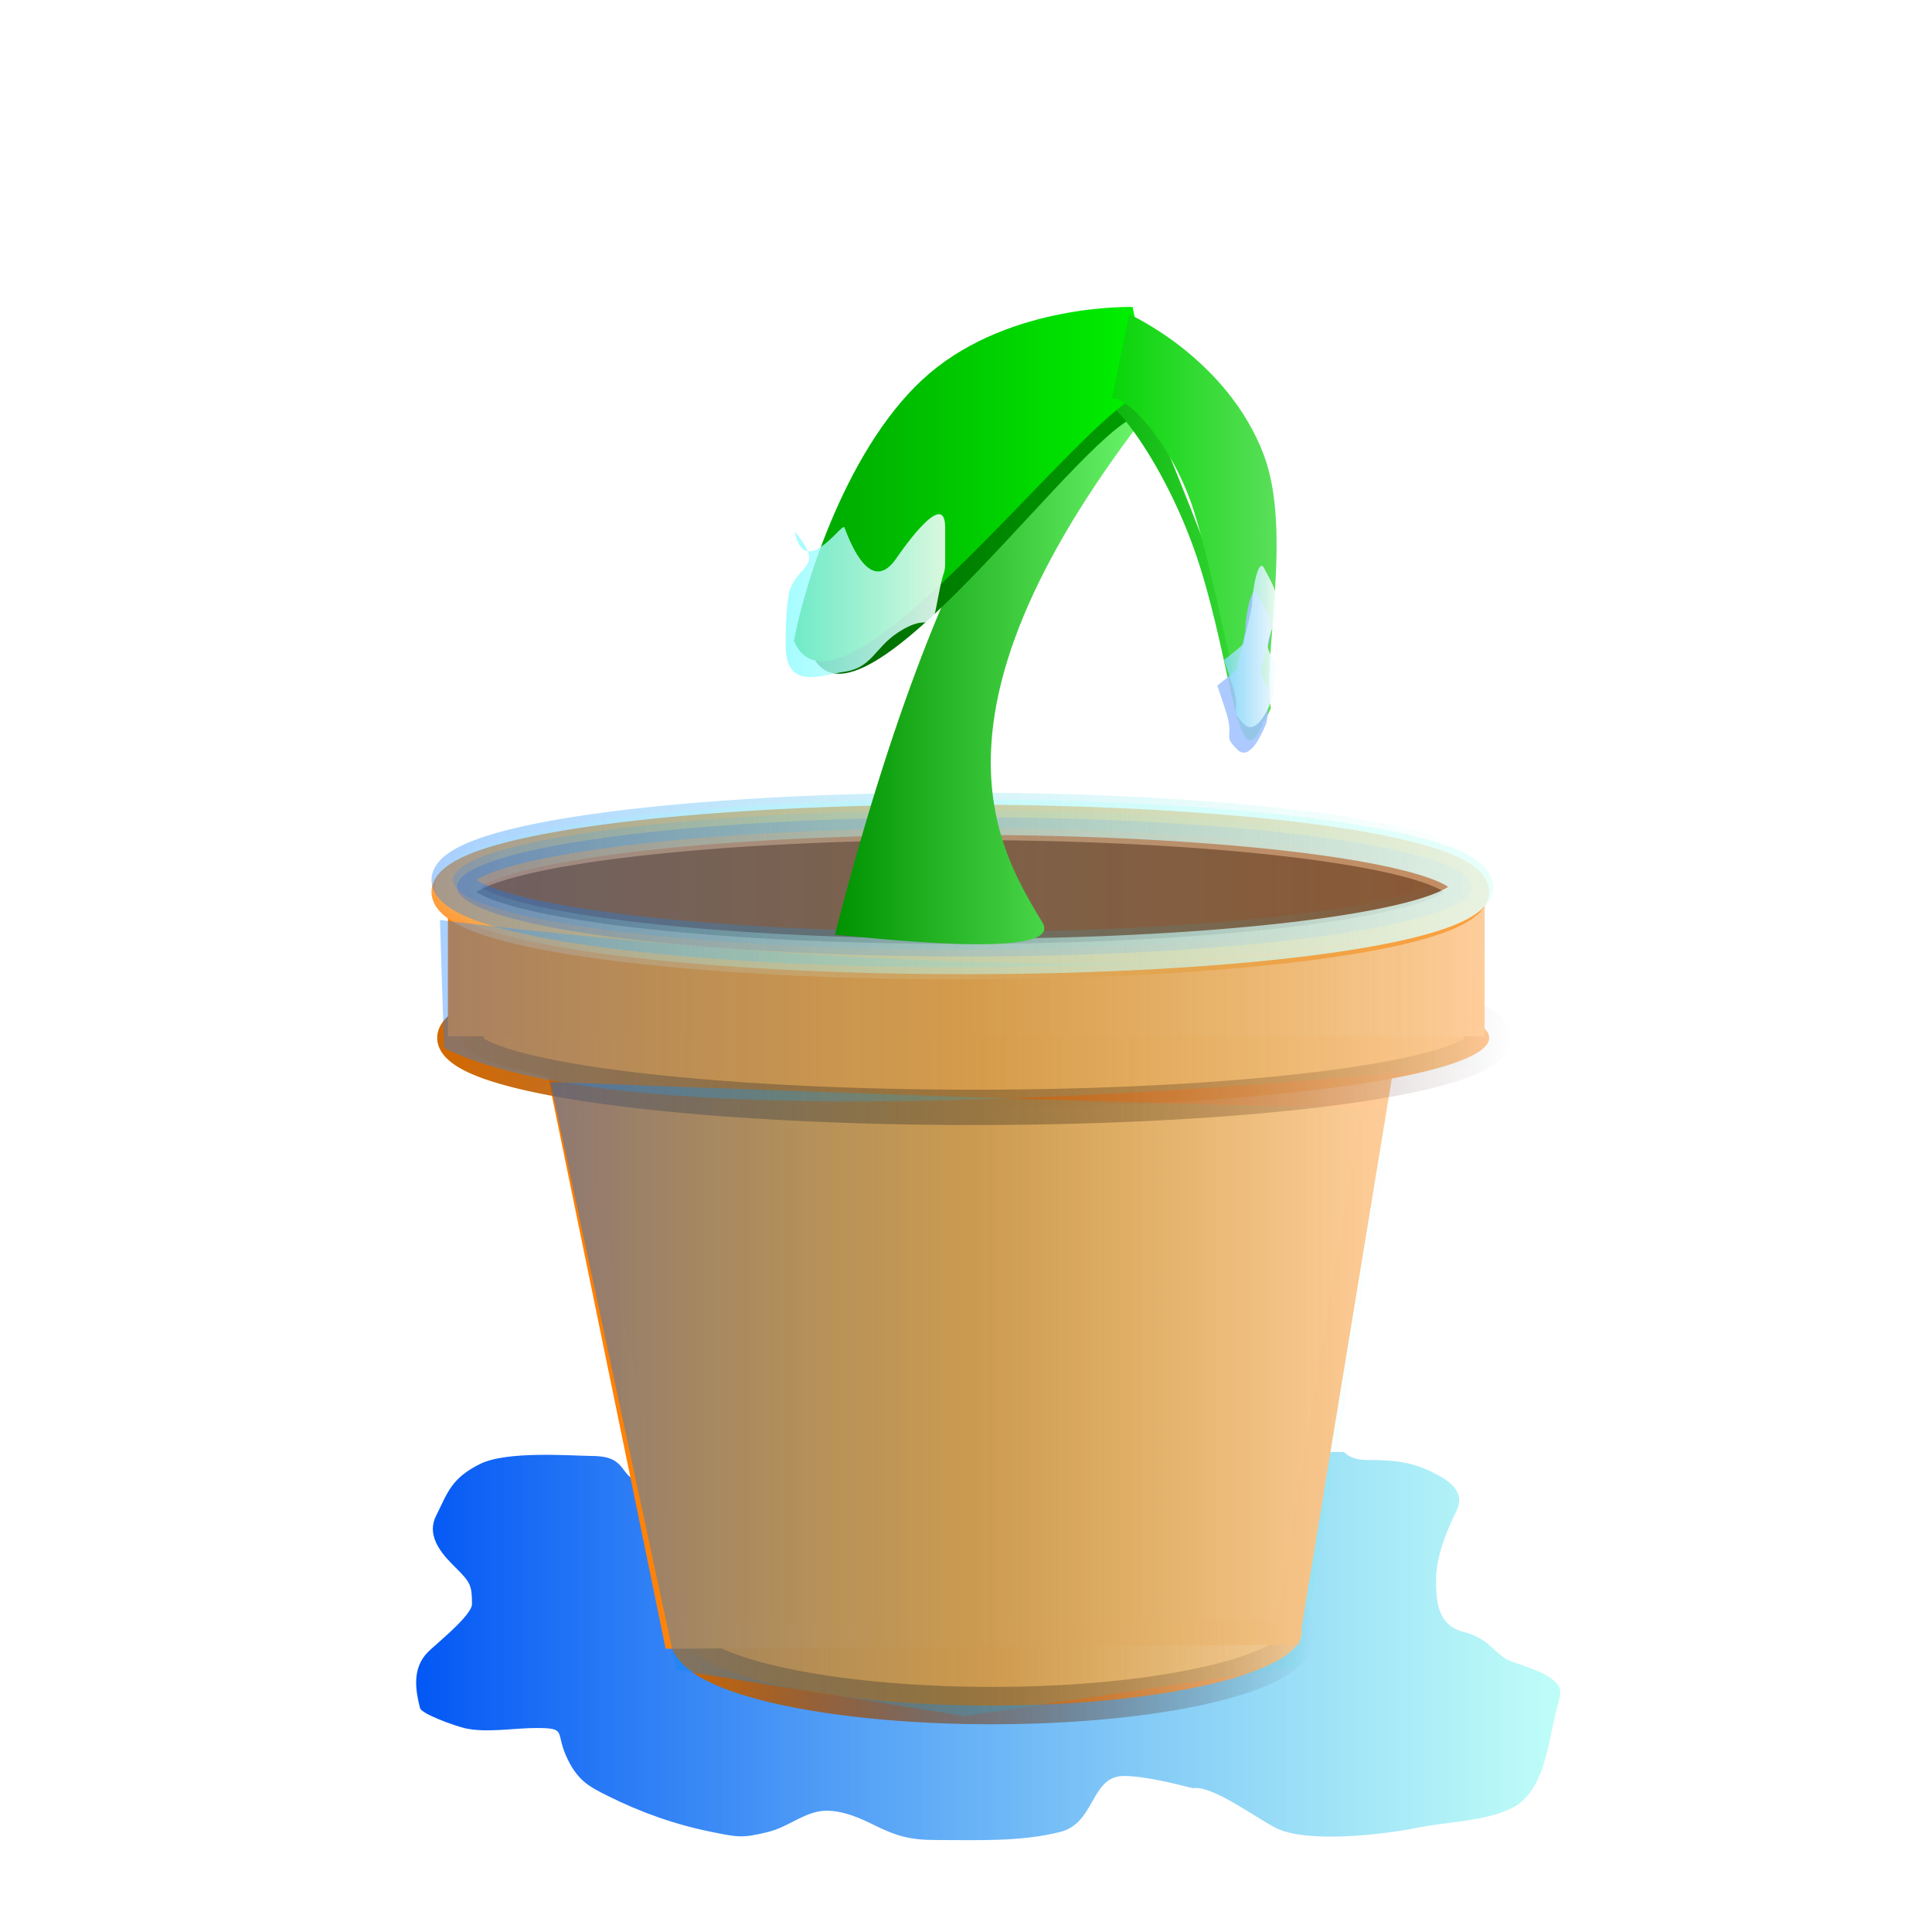 <?xml version="1.0" encoding="UTF-8" standalone="no"?>
<!-- Created with Inkscape (http://www.inkscape.org/) -->
<svg
   xmlns:dc="http://purl.org/dc/elements/1.1/"
   xmlns:cc="http://creativecommons.org/ns#"
   xmlns:rdf="http://www.w3.org/1999/02/22-rdf-syntax-ns#"
   xmlns:svg="http://www.w3.org/2000/svg"
   xmlns="http://www.w3.org/2000/svg"
   xmlns:xlink="http://www.w3.org/1999/xlink"
   xmlns:sodipodi="http://sodipodi.sourceforge.net/DTD/sodipodi-0.dtd"
   xmlns:inkscape="http://www.inkscape.org/namespaces/inkscape"
   width="76"
   height="76"
   id="svg2"
   sodipodi:version="0.32"
   inkscape:version="0.46"
   version="1.0"
   sodipodi:docname="cold-plant.svg"
   inkscape:output_extension="org.inkscape.output.svg.inkscape"
   inkscape:export-filename="/home/sarah/git/garden/images/cold-plant.png"
   inkscape:export-xdpi="85.263161"
   inkscape:export-ydpi="85.263161">
  <defs
     id="defs4">
    <linearGradient
       id="linearGradient4084">
      <stop
         id="stop4086"
         offset="0"
         style="stop-color:#00797c;stop-opacity:0.941;" />
      <stop
         style="stop-color:#18cabb;stop-opacity:0.878;"
         offset="1"
         id="stop4088" />
    </linearGradient>
    <linearGradient
       id="linearGradient3994">
      <stop
         style="stop-color:#00797c;stop-opacity:0.941;"
         offset="0"
         id="stop3996" />
      <stop
         id="stop3998"
         offset="1"
         style="stop-color:#adf5ef;stop-opacity:0.878;" />
    </linearGradient>
    <linearGradient
       id="linearGradient3775">
      <stop
         id="stop3777"
         offset="0"
         style="stop-color:#87ddff;stop-opacity:0.776;" />
      <stop
         style="stop-color:#ffffff;stop-opacity:0.878;"
         offset="1"
         id="stop3779" />
    </linearGradient>
    <linearGradient
       id="linearGradient3759">
      <stop
         style="stop-color:#87fcff;stop-opacity:0.774;"
         offset="0"
         id="stop3761" />
      <stop
         id="stop3763"
         offset="1"
         style="stop-color:#f7fffd;stop-opacity:0.878;" />
    </linearGradient>
    <linearGradient
       id="linearGradient3730">
      <stop
         id="stop3732"
         offset="0"
         style="stop-color:#87fcff;stop-opacity:0.043;" />
      <stop
         style="stop-color:#e5fff9;stop-opacity:0.878;"
         offset="1"
         id="stop3734" />
    </linearGradient>
    <linearGradient
       id="linearGradient3716">
      <stop
         id="stop3718"
         offset="0"
         style="stop-color:#1c83ff;stop-opacity:0.383;" />
      <stop
         style="stop-color:#27ffcd;stop-opacity:0;"
         offset="1"
         id="stop3720" />
    </linearGradient>
    <linearGradient
       id="linearGradient3662">
      <stop
         style="stop-color:#1c83ff;stop-opacity:0.243;"
         offset="0"
         id="stop3664" />
      <stop
         id="stop3666"
         offset="1"
         style="stop-color:#27ffcd;stop-opacity:0;" />
    </linearGradient>
    <linearGradient
       id="linearGradient3656">
      <stop
         style="stop-color:#0055f5;stop-opacity:1;"
         offset="0"
         id="stop3658" />
      <stop
         style="stop-color:#00e7c9;stop-opacity:0.2;"
         offset="1"
         id="stop3660" />
    </linearGradient>
    <linearGradient
       id="linearGradient3634">
      <stop
         id="stop3636"
         offset="0"
         style="stop-color:#0073ff;stop-opacity:0.435;" />
      <stop
         style="stop-color:#27ffcd;stop-opacity:0;"
         offset="1"
         id="stop3638" />
    </linearGradient>
    <linearGradient
       id="linearGradient3613">
      <stop
         id="stop3615"
         offset="0"
         style="stop-color:#0055f5;stop-opacity:1;" />
      <stop
         id="stop3617"
         offset="1"
         style="stop-color:#abfff5;stop-opacity:0.748;" />
    </linearGradient>
    <linearGradient
       id="linearGradient3527">
      <stop
         id="stop3529"
         offset="0"
         style="stop-color:#5bff5b;stop-opacity:1;" />
      <stop
         style="stop-color:#36d936;stop-opacity:1;"
         offset="0.5"
         id="stop3531" />
      <stop
         style="stop-color:#00a900;stop-opacity:1;"
         offset="1"
         id="stop3533" />
    </linearGradient>
    <linearGradient
       id="linearGradient3469">
      <stop
         style="stop-color:#006600;stop-opacity:1;"
         offset="0"
         id="stop3471" />
      <stop
         style="stop-color:#009b00;stop-opacity:1;"
         offset="1"
         id="stop3473" />
    </linearGradient>
    <linearGradient
       id="linearGradient3457">
      <stop
         id="stop3459"
         offset="0"
         style="stop-color:#00ad00;stop-opacity:1;" />
      <stop
         id="stop3461"
         offset="1"
         style="stop-color:#00f000;stop-opacity:1;" />
    </linearGradient>
    <linearGradient
       id="linearGradient3441">
      <stop
         style="stop-color:#b4ffb4;stop-opacity:1;"
         offset="0"
         id="stop3447" />
      <stop
         id="stop3463"
         offset="0.5"
         style="stop-color:#54de54;stop-opacity:1;" />
      <stop
         id="stop3445"
         offset="1"
         style="stop-color:#00d500;stop-opacity:1;" />
    </linearGradient>
    <linearGradient
       id="linearGradient3373">
      <stop
         id="stop3375"
         offset="0"
         style="stop-color:#d26800;stop-opacity:1;" />
      <stop
         id="stop3377"
         offset="1"
         style="stop-color:#8a0000;stop-opacity:0.165;" />
    </linearGradient>
    <linearGradient
       id="linearGradient3305">
      <stop
         id="stop3307"
         offset="0"
         style="stop-color:#ff7e00;stop-opacity:1;" />
      <stop
         style="stop-color:#ff9227;stop-opacity:1;"
         offset="0.5"
         id="stop3309" />
      <stop
         id="stop3311"
         offset="1"
         style="stop-color:#ffba75;stop-opacity:1;" />
    </linearGradient>
    <linearGradient
       id="linearGradient3263">
      <stop
         style="stop-color:#ff7e00;stop-opacity:1;"
         offset="0"
         id="stop3265" />
      <stop
         id="stop3271"
         offset="0.5"
         style="stop-color:#ff9227;stop-opacity:1;" />
      <stop
         style="stop-color:#ffcd9b;stop-opacity:1;"
         offset="1"
         id="stop3267" />
    </linearGradient>
    <linearGradient
       id="linearGradient3255">
      <stop
         style="stop-color:#d26800;stop-opacity:1;"
         offset="0"
         id="stop3257" />
      <stop
         style="stop-color:#230000;stop-opacity:0;"
         offset="1"
         id="stop3259" />
    </linearGradient>
    <linearGradient
       id="linearGradient3247">
      <stop
         style="stop-color:#ff7e00;stop-opacity:1;"
         offset="0"
         id="stop3249" />
      <stop
         style="stop-color:#ff7e00;stop-opacity:1;"
         offset="1"
         id="stop3251" />
    </linearGradient>
    <linearGradient
       id="linearGradient3239">
      <stop
         style="stop-color:#009200;stop-opacity:1;"
         offset="0"
         id="stop3241" />
      <stop
         style="stop-color:#75ff75;stop-opacity:1;"
         offset="1"
         id="stop3243" />
    </linearGradient>
    <inkscape:perspective
       sodipodi:type="inkscape:persp3d"
       inkscape:vp_x="0 : 526.18109 : 1"
       inkscape:vp_y="6.1230318e-14 : 1000 : 0"
       inkscape:vp_z="744.09448 : 526.18109 : 1"
       inkscape:persp3d-origin="372.04724 : 350.78739 : 1"
       id="perspective10" />
    <filter
       inkscape:collect="always"
       id="filter3397"
       x="-0.056"
       width="1.112"
       y="-0.28"
       height="1.56">
      <feGaussianBlur
         inkscape:collect="always"
         stdDeviation="0.576"
         id="feGaussianBlur3399" />
    </filter>
    <filter
       inkscape:collect="always"
       id="filter3493"
       x="-0.035"
       width="1.071"
       y="-0.173"
       height="1.345">
      <feGaussianBlur
         inkscape:collect="always"
         stdDeviation="0.362"
         id="feGaussianBlur3495" />
    </filter>
    <linearGradient
       inkscape:collect="always"
       xlink:href="#linearGradient3263"
       id="linearGradient3253"
       x1="22.788"
       y1="59.872"
       x2="47.39"
       y2="59.872"
       gradientUnits="userSpaceOnUse" />
    <linearGradient
       inkscape:collect="always"
       xlink:href="#linearGradient3255"
       id="linearGradient3261"
       x1="22.788"
       y1="59.872"
       x2="47.39"
       y2="59.872"
       gradientUnits="userSpaceOnUse" />
    <linearGradient
       inkscape:collect="always"
       xlink:href="#linearGradient3263"
       id="linearGradient3269"
       x1="21.4"
       y1="53.263"
       x2="53.656"
       y2="53.263"
       gradientUnits="userSpaceOnUse"
       gradientTransform="translate(0.629,0)" />
    <linearGradient
       inkscape:collect="always"
       xlink:href="#linearGradient3255"
       id="linearGradient3287"
       x1="22.788"
       y1="59.872"
       x2="47.39"
       y2="59.872"
       gradientUnits="userSpaceOnUse" />
    <linearGradient
       inkscape:collect="always"
       xlink:href="#linearGradient3263"
       id="linearGradient3295"
       x1="22.788"
       y1="59.872"
       x2="47.39"
       y2="59.872"
       gradientUnits="userSpaceOnUse" />
    <linearGradient
       inkscape:collect="always"
       xlink:href="#linearGradient3263"
       id="linearGradient3303"
       x1="17.615"
       y1="37.528"
       x2="57.912"
       y2="37.528"
       gradientUnits="userSpaceOnUse" />
    <filter
       inkscape:collect="always"
       id="filter3403"
       x="-0.022"
       width="1.043"
       y="-0.166"
       height="1.333">
      <feGaussianBlur
         inkscape:collect="always"
         stdDeviation="0.361"
         id="feGaussianBlur3405" />
    </filter>
    <filter
       inkscape:collect="always"
       id="filter3415">
      <feGaussianBlur
         inkscape:collect="always"
         stdDeviation="0.408"
         id="feGaussianBlur3417" />
    </filter>
    <linearGradient
       inkscape:collect="always"
       xlink:href="#linearGradient3263"
       id="linearGradient3425"
       x1="21.529"
       y1="53.263"
       x2="54.786"
       y2="53.263"
       gradientUnits="userSpaceOnUse" />
    <filter
       inkscape:collect="always"
       id="filter3503"
       x="-0.078"
       width="1.156"
       y="-0.125"
       height="1.25">
      <feGaussianBlur
         inkscape:collect="always"
         stdDeviation="0.373"
         id="feGaussianBlur3505" />
    </filter>
    <linearGradient
       inkscape:collect="always"
       xlink:href="#linearGradient3527"
       id="linearGradient3509"
       gradientUnits="userSpaceOnUse"
       gradientTransform="matrix(-1.167,0,0,1.07,92.522,-1.239)"
       x1="32.543"
       y1="13.783"
       x2="42.984"
       y2="13.783" />
    <filter
       inkscape:collect="always"
       id="filter3523">
      <feGaussianBlur
         inkscape:collect="always"
         stdDeviation="0.182"
         id="feGaussianBlur3525" />
    </filter>
    <linearGradient
       inkscape:collect="always"
       xlink:href="#linearGradient3613"
       id="linearGradient3611"
       x1="15.87"
       y1="64.753"
       x2="61.883"
       y2="64.753"
       gradientUnits="userSpaceOnUse" />
    <linearGradient
       inkscape:collect="always"
       xlink:href="#linearGradient3634"
       id="linearGradient3630"
       gradientUnits="userSpaceOnUse"
       gradientTransform="translate(1.18,1.337)"
       x1="21.4"
       y1="53.263"
       x2="53.656"
       y2="53.263" />
    <linearGradient
       inkscape:collect="always"
       xlink:href="#linearGradient3716"
       id="linearGradient3654"
       x1="17.123"
       y1="39.232"
       x2="59.229"
       y2="39.232"
       gradientUnits="userSpaceOnUse" />
    <filter
       inkscape:collect="always"
       id="filter3692"
       x="-0.05"
       width="1.099"
       y="-0.275"
       height="1.55">
      <feGaussianBlur
         inkscape:collect="always"
         stdDeviation="0.856"
         id="feGaussianBlur3694" />
    </filter>
    <linearGradient
       inkscape:collect="always"
       xlink:href="#linearGradient3662"
       id="linearGradient3704"
       x1="22.788"
       y1="59.872"
       x2="47.39"
       y2="59.872"
       gradientUnits="userSpaceOnUse" />
    <linearGradient
       inkscape:collect="always"
       xlink:href="#linearGradient3716"
       id="linearGradient3714"
       x1="22.788"
       y1="59.872"
       x2="47.39"
       y2="59.872"
       gradientUnits="userSpaceOnUse" />
    <linearGradient
       inkscape:collect="always"
       xlink:href="#linearGradient3730"
       id="linearGradient3728"
       x1="22.788"
       y1="59.872"
       x2="47.39"
       y2="59.872"
       gradientUnits="userSpaceOnUse" />
    <linearGradient
       inkscape:collect="always"
       xlink:href="#linearGradient3441"
       id="linearGradient3737"
       gradientUnits="userSpaceOnUse"
       gradientTransform="matrix(-1.262,0,0,1.158,97.373,-4.192)"
       x1="32.543"
       y1="13.783"
       x2="42.984"
       y2="13.783" />
    <linearGradient
       inkscape:collect="always"
       xlink:href="#linearGradient3457"
       id="linearGradient3740"
       gradientUnits="userSpaceOnUse"
       gradientTransform="matrix(1.082,0,0,1.082,-3.291,-3.52)"
       x1="33.358"
       y1="13.883"
       x2="44.373"
       y2="13.883" />
    <linearGradient
       inkscape:collect="always"
       xlink:href="#linearGradient3239"
       id="linearGradient3745"
       gradientUnits="userSpaceOnUse"
       gradientTransform="matrix(1.384,0,0,1.144,-14.618,-5.335)"
       x1="34.302"
       y1="27.462"
       x2="43.901"
       y2="27.462" />
    <linearGradient
       inkscape:collect="always"
       xlink:href="#linearGradient3469"
       id="linearGradient3747"
       gradientUnits="userSpaceOnUse"
       gradientTransform="translate(-0.551,0.435)"
       x1="33.358"
       y1="13.883"
       x2="44.373"
       y2="13.883" />
    <linearGradient
       inkscape:collect="always"
       xlink:href="#linearGradient3759"
       id="linearGradient3757"
       x1="30.822"
       y1="24.254"
       x2="34.933"
       y2="24.254"
       gradientUnits="userSpaceOnUse"
       gradientTransform="matrix(1.574,0,0,2.069,-17.81,-27.771)" />
    <linearGradient
       inkscape:collect="always"
       xlink:href="#linearGradient3775"
       id="linearGradient3773"
       x1="48.149"
       y1="25.743"
       x2="50.248"
       y2="25.743"
       gradientUnits="userSpaceOnUse"
       gradientTransform="translate(0,-0.315)" />
    <filter
       inkscape:collect="always"
       id="filter4206"
       x="-0.266"
       width="1.531"
       y="-0.088"
       height="1.176">
      <feGaussianBlur
         inkscape:collect="always"
         stdDeviation="0.232"
         id="feGaussianBlur4208" />
    </filter>
  </defs>
  <sodipodi:namedview
     id="base"
     pagecolor="#ffffff"
     bordercolor="#666666"
     borderopacity="1.0"
     gridtolerance="10000"
     guidetolerance="10"
     objecttolerance="10"
     inkscape:pageopacity="0.0"
     inkscape:pageshadow="2"
     inkscape:zoom="6.3552632"
     inkscape:cx="38"
     inkscape:cy="38"
     inkscape:document-units="px"
     inkscape:current-layer="layer2"
     showgrid="false"
     inkscape:window-width="1017"
     inkscape:window-height="691"
     inkscape:window-x="0"
     inkscape:window-y="-3" />
  <g
     inkscape:groupmode="layer"
     id="layer3"
     inkscape:label="frost">
    <path
       style="fill:url(#linearGradient3611);fill-rule:evenodd;stroke:none;stroke-width:1px;stroke-linecap:butt;stroke-linejoin:miter;stroke-opacity:1;fill-opacity:1"
       d="M 23.288,57.275 C 22.429,57.262 19.928,57.067 18.882,57.59 C 17.74,58.161 17.612,58.714 17.151,59.636 C 16.717,60.505 17.536,61.279 17.938,61.681 C 18.496,62.239 18.567,62.358 18.567,63.097 C 18.567,63.547 17.164,64.658 16.836,64.986 C 16.18,65.642 16.36,66.543 16.522,67.188 C 16.582,67.427 17.876,67.881 18.253,67.975 C 19.078,68.182 20.245,67.975 21.085,67.975 C 22.37,67.975 21.794,68.135 22.344,69.234 C 22.764,70.074 23.203,70.293 23.917,70.65 C 25.195,71.289 26.553,71.775 28.008,72.066 C 28.997,72.264 29.188,72.322 30.211,72.066 C 30.924,71.888 31.438,71.445 32.099,71.28 C 32.796,71.105 33.627,71.414 34.302,71.752 C 35.222,72.211 35.745,72.381 36.82,72.381 C 38.475,72.381 40.126,72.459 41.698,72.066 C 43.108,71.714 42.886,69.863 44.215,69.863 C 45.046,69.863 46.274,70.181 46.89,70.335 C 46.941,70.348 46.995,70.335 47.048,70.335 C 47.84,70.335 49.468,71.545 50.195,71.909 C 51.425,72.524 54.431,72.163 55.702,71.909 C 57.034,71.642 58.416,71.653 59.478,71.122 C 60.733,70.495 60.88,68.662 61.209,67.346 C 61.262,67.136 61.314,66.926 61.366,66.716 C 61.574,65.888 59.758,65.519 59.321,65.3 C 58.769,65.024 58.548,64.438 57.59,64.199 C 56.605,63.952 56.489,63.126 56.489,62.153 C 56.489,61.249 56.912,60.205 57.275,59.478 C 57.688,58.654 56.99,58.234 56.331,57.905 C 55.526,57.502 54.804,57.433 53.814,57.433 C 53.275,57.433 53.035,57.284 52.87,57.118 C 51.147,57.118 48.903,57.165 47.205,57.59 C 44.552,58.253 40.979,58.062 38.236,58.062 C 36.621,58.062 35.28,57.59 33.673,57.59 C 31.671,57.59 29.304,57.808 27.536,58.692 C 26.709,59.105 26.101,58.569 25.333,58.377 C 24.272,58.111 24.758,57.275 23.288,57.275 z"
       id="path3603" />
  </g>
  <g
     inkscape:label="pot"
     inkscape:groupmode="layer"
     id="layer1">
    <path
       sodipodi:type="arc"
       style="fill:url(#linearGradient3253);fill-opacity:1;fill-rule:evenodd;stroke:url(#linearGradient3261);stroke-width:1px;stroke-linecap:butt;stroke-linejoin:miter;stroke-opacity:1;filter:url(#filter3397)"
       id="path2413"
       sodipodi:cx="35.089027"
       sodipodi:cy="59.871635"
       sodipodi:rx="11.801242"
       sodipodi:ry="1.9668738"
       d="M 46.89,59.872 A 11.801,1.967 0 1 1 23.288,59.872 A 11.801,1.967 0 1 1 46.89,59.872 z"
       transform="matrix(1.033,0,0,1.47,2.772,-23.81)" />
    <path
       style="fill:url(#linearGradient3269);fill-opacity:1;fill-rule:evenodd;stroke:url(#linearGradient3425);stroke-width:1px;stroke-linecap:butt;stroke-linejoin:miter;stroke-opacity:1;filter:url(#filter3415)"
       d="M 26.592,64.356 L 22.029,42.17 C 22.029,42.17 53.656,42.484 54.286,42.17 L 50.667,64.199 L 26.592,64.356 z"
       id="path3609"
       sodipodi:nodetypes="ccccc" />
    <path
       sodipodi:type="arc"
       style="fill:url(#linearGradient3295);fill-opacity:1;fill-rule:evenodd;stroke:url(#linearGradient3287);stroke-width:1px;stroke-linecap:butt;stroke-linejoin:miter;stroke-opacity:1;filter:url(#filter3397)"
       id="path3401"
       sodipodi:cx="35.089027"
       sodipodi:cy="59.871635"
       sodipodi:rx="11.801242"
       sodipodi:ry="1.9668738"
       d="M 46.89,59.872 A 11.801,1.967 0 1 1 23.288,59.872 A 11.801,1.967 0 1 1 46.89,59.872 z"
       transform="matrix(1.717,0,0,1.39,-21.929,-42.395)" />
    <rect
       style="fill:url(#linearGradient3303);fill-opacity:1;stroke:none;stroke-width:0.985;stroke-opacity:1;filter:url(#filter3403)"
       id="rect3407"
       width="40.297"
       height="5.208"
       x="17.615"
       y="34.924"
       transform="matrix(1.012,0,0,1.121,-0.206,-4.221)" />
    <path
       sodipodi:type="arc"
       style="fill:#b45900;fill-opacity:1;fill-rule:evenodd;stroke:#ff9e3c;stroke-width:1px;stroke-linecap:butt;stroke-linejoin:miter;stroke-opacity:1;filter:url(#filter3493)"
       id="path3403"
       sodipodi:cx="35.089027"
       sodipodi:cy="59.871635"
       sodipodi:rx="11.801242"
       sodipodi:ry="1.9668738"
       d="M 46.89,59.872 A 11.801,1.967 0 1 1 23.288,59.872 A 11.801,1.967 0 1 1 46.89,59.872 z"
       transform="matrix(1.691,0,0,1.393,-21.56,-48.313)" />
  </g>
  <g
     inkscape:groupmode="layer"
     id="layer4"
     inkscape:label="pot-frost"
     style="display:inline">
    <path
       style="fill:url(#linearGradient3630);fill-opacity:1;fill-rule:evenodd;stroke:none;stroke-width:1px;stroke-linecap:butt;stroke-linejoin:miter;stroke-opacity:1;filter:url(#filter3415)"
       d="M 27.143,65.694 L 22.271,42.563 C 22.271,42.563 54.207,43.822 54.836,43.507 L 51.217,65.536 L 38.242,67.506 L 27.143,65.694 z"
       id="path3628"
       sodipodi:nodetypes="cccccc"
       transform="matrix(1.02,0,0,1,-1.07,0)" />
    <path
       style="fill:url(#linearGradient3654);fill-opacity:1.0;fill-rule:evenodd;stroke:none;stroke-width:1px;stroke-linecap:butt;stroke-linejoin:miter;stroke-opacity:1;filter:url(#filter3692)"
       d="M 17.466,41.226 L 17.308,36.19 C 17.308,36.19 46.933,40.025 57.118,36.19 C 60.466,34.93 57.52,37.371 57.747,41.383 L 58.692,41.855 C 44.924,43.187 24.339,44.628 17.466,41.226 z"
       id="path3646"
       sodipodi:nodetypes="ccsccc" />
    <path
       sodipodi:type="arc"
       style="fill:url(#linearGradient3704);fill-opacity:1.0;fill-rule:evenodd;stroke:url(#linearGradient3714);stroke-width:1px;stroke-linecap:butt;stroke-linejoin:miter;stroke-opacity:1;filter:url(#filter3493)"
       id="path3696"
       sodipodi:cx="35.089027"
       sodipodi:cy="59.871635"
       sodipodi:rx="11.801242"
       sodipodi:ry="1.9668738"
       d="M 46.89,59.872 A 11.801,1.967 0 1 1 23.288,59.872 A 11.801,1.967 0 1 1 46.89,59.872 z"
       transform="matrix(1.691,0,0,1.393,-21.56,-48.785)" />
    <path
       sodipodi:type="arc"
       style="fill:#0052e8;fill-opacity:0.227;fill-rule:evenodd;stroke:url(#linearGradient3728);stroke-width:1px;stroke-linecap:butt;stroke-linejoin:miter;stroke-opacity:1;filter:url(#filter3493)"
       id="path3706"
       sodipodi:cx="35.089027"
       sodipodi:cy="59.871635"
       sodipodi:rx="11.801242"
       sodipodi:ry="1.9668738"
       d="M 46.89,59.872 A 11.801,1.967 0 1 1 23.288,59.872 A 11.801,1.967 0 1 1 46.89,59.872 z"
       transform="matrix(1.691,0,0,1.393,-21.402,-48.516)" />
  </g>
  <g
     inkscape:groupmode="layer"
     id="layer2"
     inkscape:label="plant">
    <path
       style="fill:url(#linearGradient3745);fill-opacity:1;fill-rule:evenodd;stroke:none;stroke-width:1px;stroke-linecap:butt;stroke-linejoin:miter;stroke-opacity:1"
       d="M 32.843,36.773 C 37.808,17.428 42.709,15.18 42.709,15.18 C 42.709,15.18 44.227,15 46.124,15 C 35.627,27.851 39.305,33.421 41.01,36.299 C 41.918,37.831 33.748,36.821 32.843,36.773 z"
       id="path2467"
       sodipodi:nodetypes="cccsc" />
    <path
       style="fill:url(#linearGradient3747);fill-opacity:1;fill-rule:evenodd;stroke:none;stroke-width:1px;stroke-linecap:butt;stroke-linejoin:miter;stroke-opacity:1;filter:url(#filter3503)"
       d="M 44.876,18.338 C 43.004,18.296 34.472,30.93 32.807,26.986 C 33.14,25.157 33.949,19.307 38.08,18.705 C 43.076,17.975 43.665,14.848 43.665,14.848 L 44.876,18.338 z"
       id="path3465"
       sodipodi:nodetypes="ccscc"
       transform="matrix(1.082,0,0,1.082,-3.593,-3.52)" />
    <path
       style="fill:url(#linearGradient3509);fill-opacity:1;fill-rule:evenodd;stroke:none;stroke-width:1px;stroke-linecap:butt;stroke-linejoin:miter;stroke-opacity:1;filter:url(#filter3523)"
       d="M 42.957,17.115 C 43.823,17.095 45.89,20.081 46.933,23.373 C 48.143,27.194 48.326,31.274 49.22,29.155 C 48.486,25.114 43.586,14.062 43.586,14.062 L 42.957,17.115 z"
       id="path3507"
       sodipodi:nodetypes="csccc"
       transform="matrix(1.082,0,0,1.082,-3.593,-3.048)" />
    <path
       style="fill:url(#linearGradient3740);fill-opacity:1;fill-rule:evenodd;stroke:none;stroke-width:1px;stroke-linecap:butt;stroke-linejoin:miter;stroke-opacity:1"
       d="M 45.234,15.379 C 44.446,15.361 42.427,17.488 40.147,19.843 C 36.562,23.547 32.332,27.818 31.231,25.209 C 31.626,23.033 33.353,17.411 36.57,14.682 C 39.817,11.927 44.553,12.076 44.553,12.076 L 45.234,15.379 z"
       id="path3427"
       sodipodi:nodetypes="cscscc" />
    <path
       style="fill:url(#linearGradient3737);fill-opacity:1;fill-rule:evenodd;stroke:none;stroke-width:1px;stroke-linecap:butt;stroke-linejoin:miter;stroke-opacity:1"
       d="M 43.74,15.667 C 44.47,15.651 46.196,17.625 46.982,20.159 C 48.377,24.659 48.842,30.588 49.994,27.857 C 49.641,25.917 50.865,20.917 49.709,17.881 C 48.26,14.074 44.421,12.364 44.421,12.364 L 43.74,15.667 z"
       id="path3437"
       sodipodi:nodetypes="cscscc" />
    <path
       style="fill:url(#linearGradient3757);fill-opacity:1;fill-rule:evenodd;stroke:none;stroke-width:1px;stroke-linecap:butt;stroke-linejoin:miter;stroke-opacity:1"
       d="M 31.055,23.24 C 30.936,23.863 30.901,24.52 30.91,25.454 C 30.926,27.173 32.367,26.544 33.193,26.43 C 34.305,26.275 34.397,25.491 35.319,24.885 C 36.826,23.894 36.558,25.323 36.932,23.352 C 37.217,21.855 37.18,23.184 37.18,20.747 C 37.18,19.078 35.267,21.96 35.198,22.05 C 34.245,23.304 33.497,21.485 33.217,20.747 C 33.133,20.526 31.633,22.864 31.259,20.894 C 32.446,22.361 31.477,22.099 31.055,23.24 z"
       id="path3749"
       sodipodi:nodetypes="cssssssscc" />
    <path
       style="fill:#a2c3ff;fill-opacity:0.884;fill-rule:evenodd;stroke:none;stroke-width:1px;stroke-linecap:butt;stroke-linejoin:miter;stroke-opacity:1;filter:url(#filter4206)"
       d="M 47.886,26.969 C 47.991,27.284 48.096,27.598 48.201,27.913 C 48.601,29.113 48.05,28.863 48.673,29.487 C 49.2,30.014 49.721,28.65 49.774,28.543 C 49.902,28.287 49.857,27.742 49.932,27.441 C 50.012,27.119 49.698,26.819 49.617,26.497 C 49.554,26.245 49.811,25.722 49.932,25.238 C 50.138,24.415 49.701,23.833 49.46,23.35 C 49.237,22.905 48.988,24.269 48.988,24.766 C 48.988,24.932 48.73,25.954 48.673,26.182 C 48.625,26.375 48.877,26.177 47.886,26.969 z"
       id="path3990" />
    <path
       style="fill:url(#linearGradient3773);fill-opacity:1;fill-rule:evenodd;stroke:none;stroke-width:1px;stroke-linecap:butt;stroke-linejoin:miter;stroke-opacity:1"
       d="M 48.149,25.963 C 48.254,26.277 48.359,26.592 48.464,26.907 C 48.864,28.107 48.312,27.857 48.936,28.48 C 49.463,29.008 49.983,27.644 50.037,27.536 C 50.165,27.281 50.119,26.735 50.195,26.435 C 50.275,26.113 49.96,25.813 49.88,25.491 C 49.817,25.239 50.074,24.716 50.195,24.232 C 50.4,23.408 49.964,22.827 49.723,22.344 C 49.5,21.899 49.251,23.262 49.251,23.76 C 49.251,23.926 48.993,24.948 48.936,25.176 C 48.888,25.369 49.14,25.17 48.149,25.963 z"
       id="path3765" />
  </g>
</svg>

